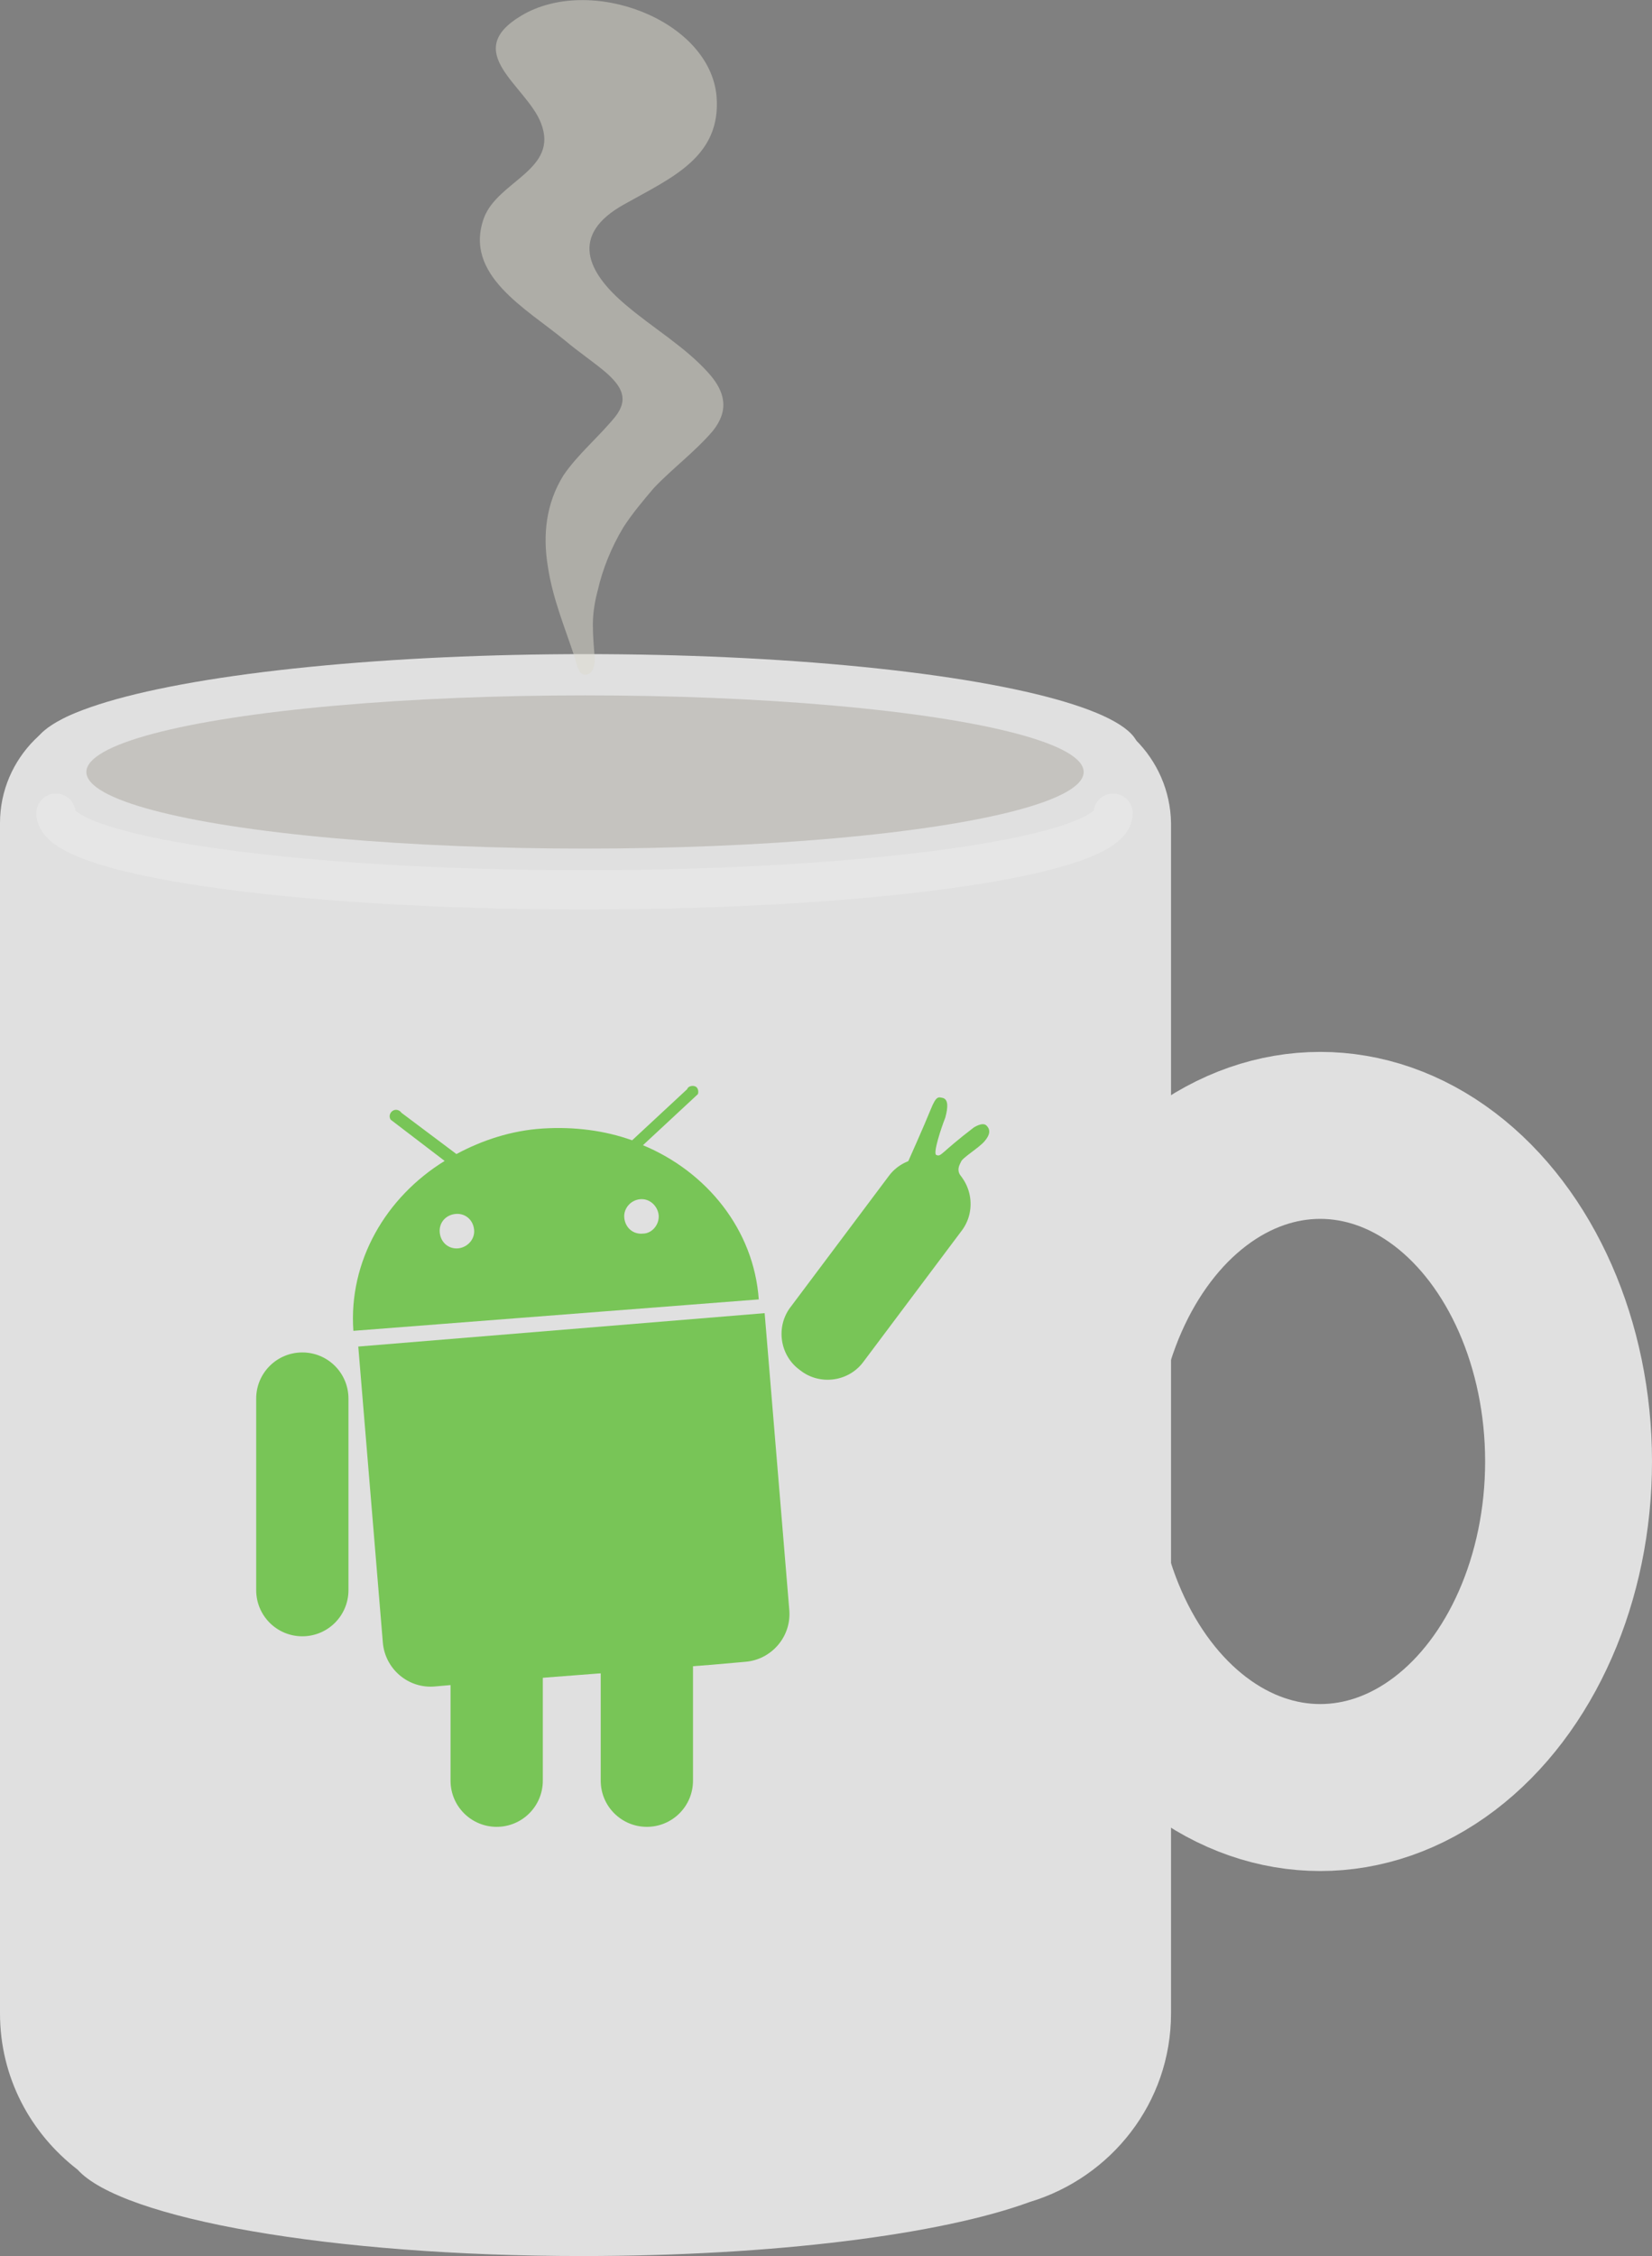 <?xml version="1.0" encoding="utf-8"?>
<!-- Generator: Adobe Illustrator 18.0.0, SVG Export Plug-In . SVG Version: 6.00 Build 0)  -->
<!DOCTYPE svg PUBLIC "-//W3C//DTD SVG 1.1//EN" "http://www.w3.org/Graphics/SVG/1.1/DTD/svg11.dtd">
<svg version="1.1" xmlns="http://www.w3.org/2000/svg" xmlns:xlink="http://www.w3.org/1999/xlink" x="0px" y="0px"
	 viewBox="0 0 168.3 229.7" enable-background="new 0 0 168.3 229.7" xml:space="preserve">
<rect x="0" y="0" width="168.3" height="229.7" fill="#808080" stroke="none"/>
<g id="Layer_2">
	<ellipse display="none" opacity="0.5" fill="#B0B0B0" cx="59.6" cy="226.9" rx="59.6" ry="6.7"/>
	<ellipse fill="none" stroke="#E0E0E0" stroke-width="17" stroke-miterlimit="10" cx="134.5" cy="148.8" rx="25.3" ry="33.2"/>
	<path fill="#E0E0E0" d="M107.2,71.8H12c-6.6,0-12,5.4-12,12V205c0,6.5,3.1,12.2,7.9,15.9c4.5,5,25.8,8.8,51.4,8.8
		c19.6,0,36.6-2.2,45.6-5.5c8.3-2.5,14.4-10.1,14.4-19.2V83.8C119.2,77.2,113.8,71.8,107.2,71.8z"/>
	<ellipse fill="#E0E0E0" cx="59.7" cy="76.3" rx="56.3" ry="9.7"/>
	<ellipse opacity="0.2" fill="#5B503E" cx="59.6" cy="78.6" rx="50.8" ry="7.8"/>
	<path opacity="0.2" fill="none" stroke="#FFFFFF" stroke-width="4" stroke-linecap="round" stroke-miterlimit="10" d="M113.4,82.8
		c0,4.3-24.1,7.8-53.9,7.8S5.7,87.1,5.7,82.8"/>
</g>
<g id="Layer_1">
	<g>
		<path fill="#78C557" d="M35.5,142.4c0-2.6-2.1-4.7-4.7-4.7c-2.6,0-4.7,2.1-4.7,4.7l0,19.5c0,2.6,2.1,4.7,4.7,4.7
			c2.6,0,4.7-2.1,4.7-4.7L35.5,142.4z"/>
		<path fill="#78C557" d="M97.9,125.4c1.6-2,1.2-5-0.9-6.5c-2-1.6-5-1.2-6.5,0.9l-9.9,13.2c-1.6,2-1.2,5,0.9,6.5
			c2,1.6,5,1.2,6.5-0.9L97.9,125.4z"/>
		<path fill="#78C557" d="M55.3,161.8c0-2.6-2.1-4.7-4.7-4.7c-2.6,0-4.7,2.1-4.7,4.7l0,19.5c0,2.6,2.1,4.7,4.7,4.7
			c2.6,0,4.7-2.1,4.7-4.7L55.3,161.8z"/>
		<path fill="#78C557" d="M70.6,161.8c0-2.6-2.1-4.7-4.7-4.7c-2.6,0-4.7,2.1-4.7,4.7l0,19.5c0,2.6,2.1,4.7,4.7,4.7
			c2.6,0,4.7-2.1,4.7-4.7L70.6,161.8z"/>
		<path fill="#78C557" d="M72.5,169.5l3.4-0.3c2.7-0.2,4.8-2.6,4.5-5.4l-2.5-30.1l-41.4,3.4l2.5,30.1c0.2,2.7,2.6,4.8,5.4,4.5
			l3.4-0.3L72.5,169.5z"/>
		<path fill="#78C557" d="M65.5,116.6l5.6-5.2c0.1-0.3,0-0.7-0.3-0.8c-0.3-0.1-0.7,0-0.8,0.3l-5.6,5.2c-2.8-1-5.9-1.4-9.1-1.2
			c-3.2,0.2-6.2,1.2-8.8,2.6l-5.6-4.2c-0.2-0.3-0.6-0.4-0.9-0.2c-0.3,0.2-0.4,0.6-0.2,0.9l5.5,4.2c-6,3.7-9.8,10.2-9.3,17.3
			l41.3-3.2C76.8,125.2,72,119.3,65.5,116.6 M46.7,127.1c-1,0.1-1.8-0.6-1.9-1.6c-0.1-1,0.6-1.8,1.6-1.9c1-0.1,1.8,0.6,1.9,1.6
			C48.4,126.2,47.6,127,46.7,127.1 M65.5,125.6c-1,0.1-1.8-0.6-1.9-1.6c-0.1-0.9,0.6-1.8,1.6-1.9c1-0.1,1.8,0.7,1.9,1.6
			C67.2,124.7,66.4,125.6,65.5,125.6"/>
		<path fill="#78C557" d="M92.5,118.3c0,0,1.7-3.8,2.3-5.3c0.6-1.5,0.8-1.3,1.3-1.2c0.5,0.2,0.5,0.9,0.2,2c-0.4,1-1.3,3.7-0.9,3.8
			c0.5,0.2,0.4-0.2,3.8-2.8c0,0,0.9-0.6,1.3-0.2c0.4,0.4,0.4,0.9-0.2,1.6c-0.6,0.7-2.3,1.7-2.4,2.1c-0.2,0.4-0.5,0.9,0.1,1.6"/>
	</g>
	<path display="none" opacity="0.2" fill="#FFFFFF" d="M17.4,210.9L17.4,210.9c-3.9,0-7.2-3.2-7.2-7.2v-105c0-3.9,3.2-7.2,7.2-7.2
		l0,0c3.9,0,7.2,3.2,7.2,7.2v105C24.5,207.7,21.3,210.9,17.4,210.9z"/>
	<path opacity="0.5" fill="#DDDACE" enable-background="new    " d="M58.6,67.1c0.2,0.6,0.4,2,1.4,1.5c0.5-0.3,0.6-1,0.6-1.5
		c-0.1-1.2-0.2-2.3-0.2-3.5c0-1.2,0.2-2.4,0.5-3.5c0.5-2.2,1.4-4.4,2.6-6.4c0.9-1.4,2-2.7,3.1-4c1.9-2,4.2-3.7,6-5.8
		c1.7-2.1,1.3-4-0.4-5.9c-2.4-2.7-5.7-4.6-8.5-7c-3.9-3.3-5.7-7.1-0.1-10.2c4.8-2.7,9.9-4.8,9.4-11C72.3,2,60.1-2.6,53.1,1.6
		c-6.2,3.7,0.5,7.1,2,10.9c1.9,4.8-4.4,5.9-5.8,9.7c-2.1,5.8,4.3,9.2,8.3,12.5c1.3,1.1,2.8,2.1,4.1,3.2c1.6,1.4,2.4,2.7,1,4.5
		c-1.7,2.1-3.8,3.8-5.3,6c-1.8,2.9-2.1,6.1-1.6,9.2C56.3,61,57.6,64,58.6,67.1z"/>
</g>
</svg>
